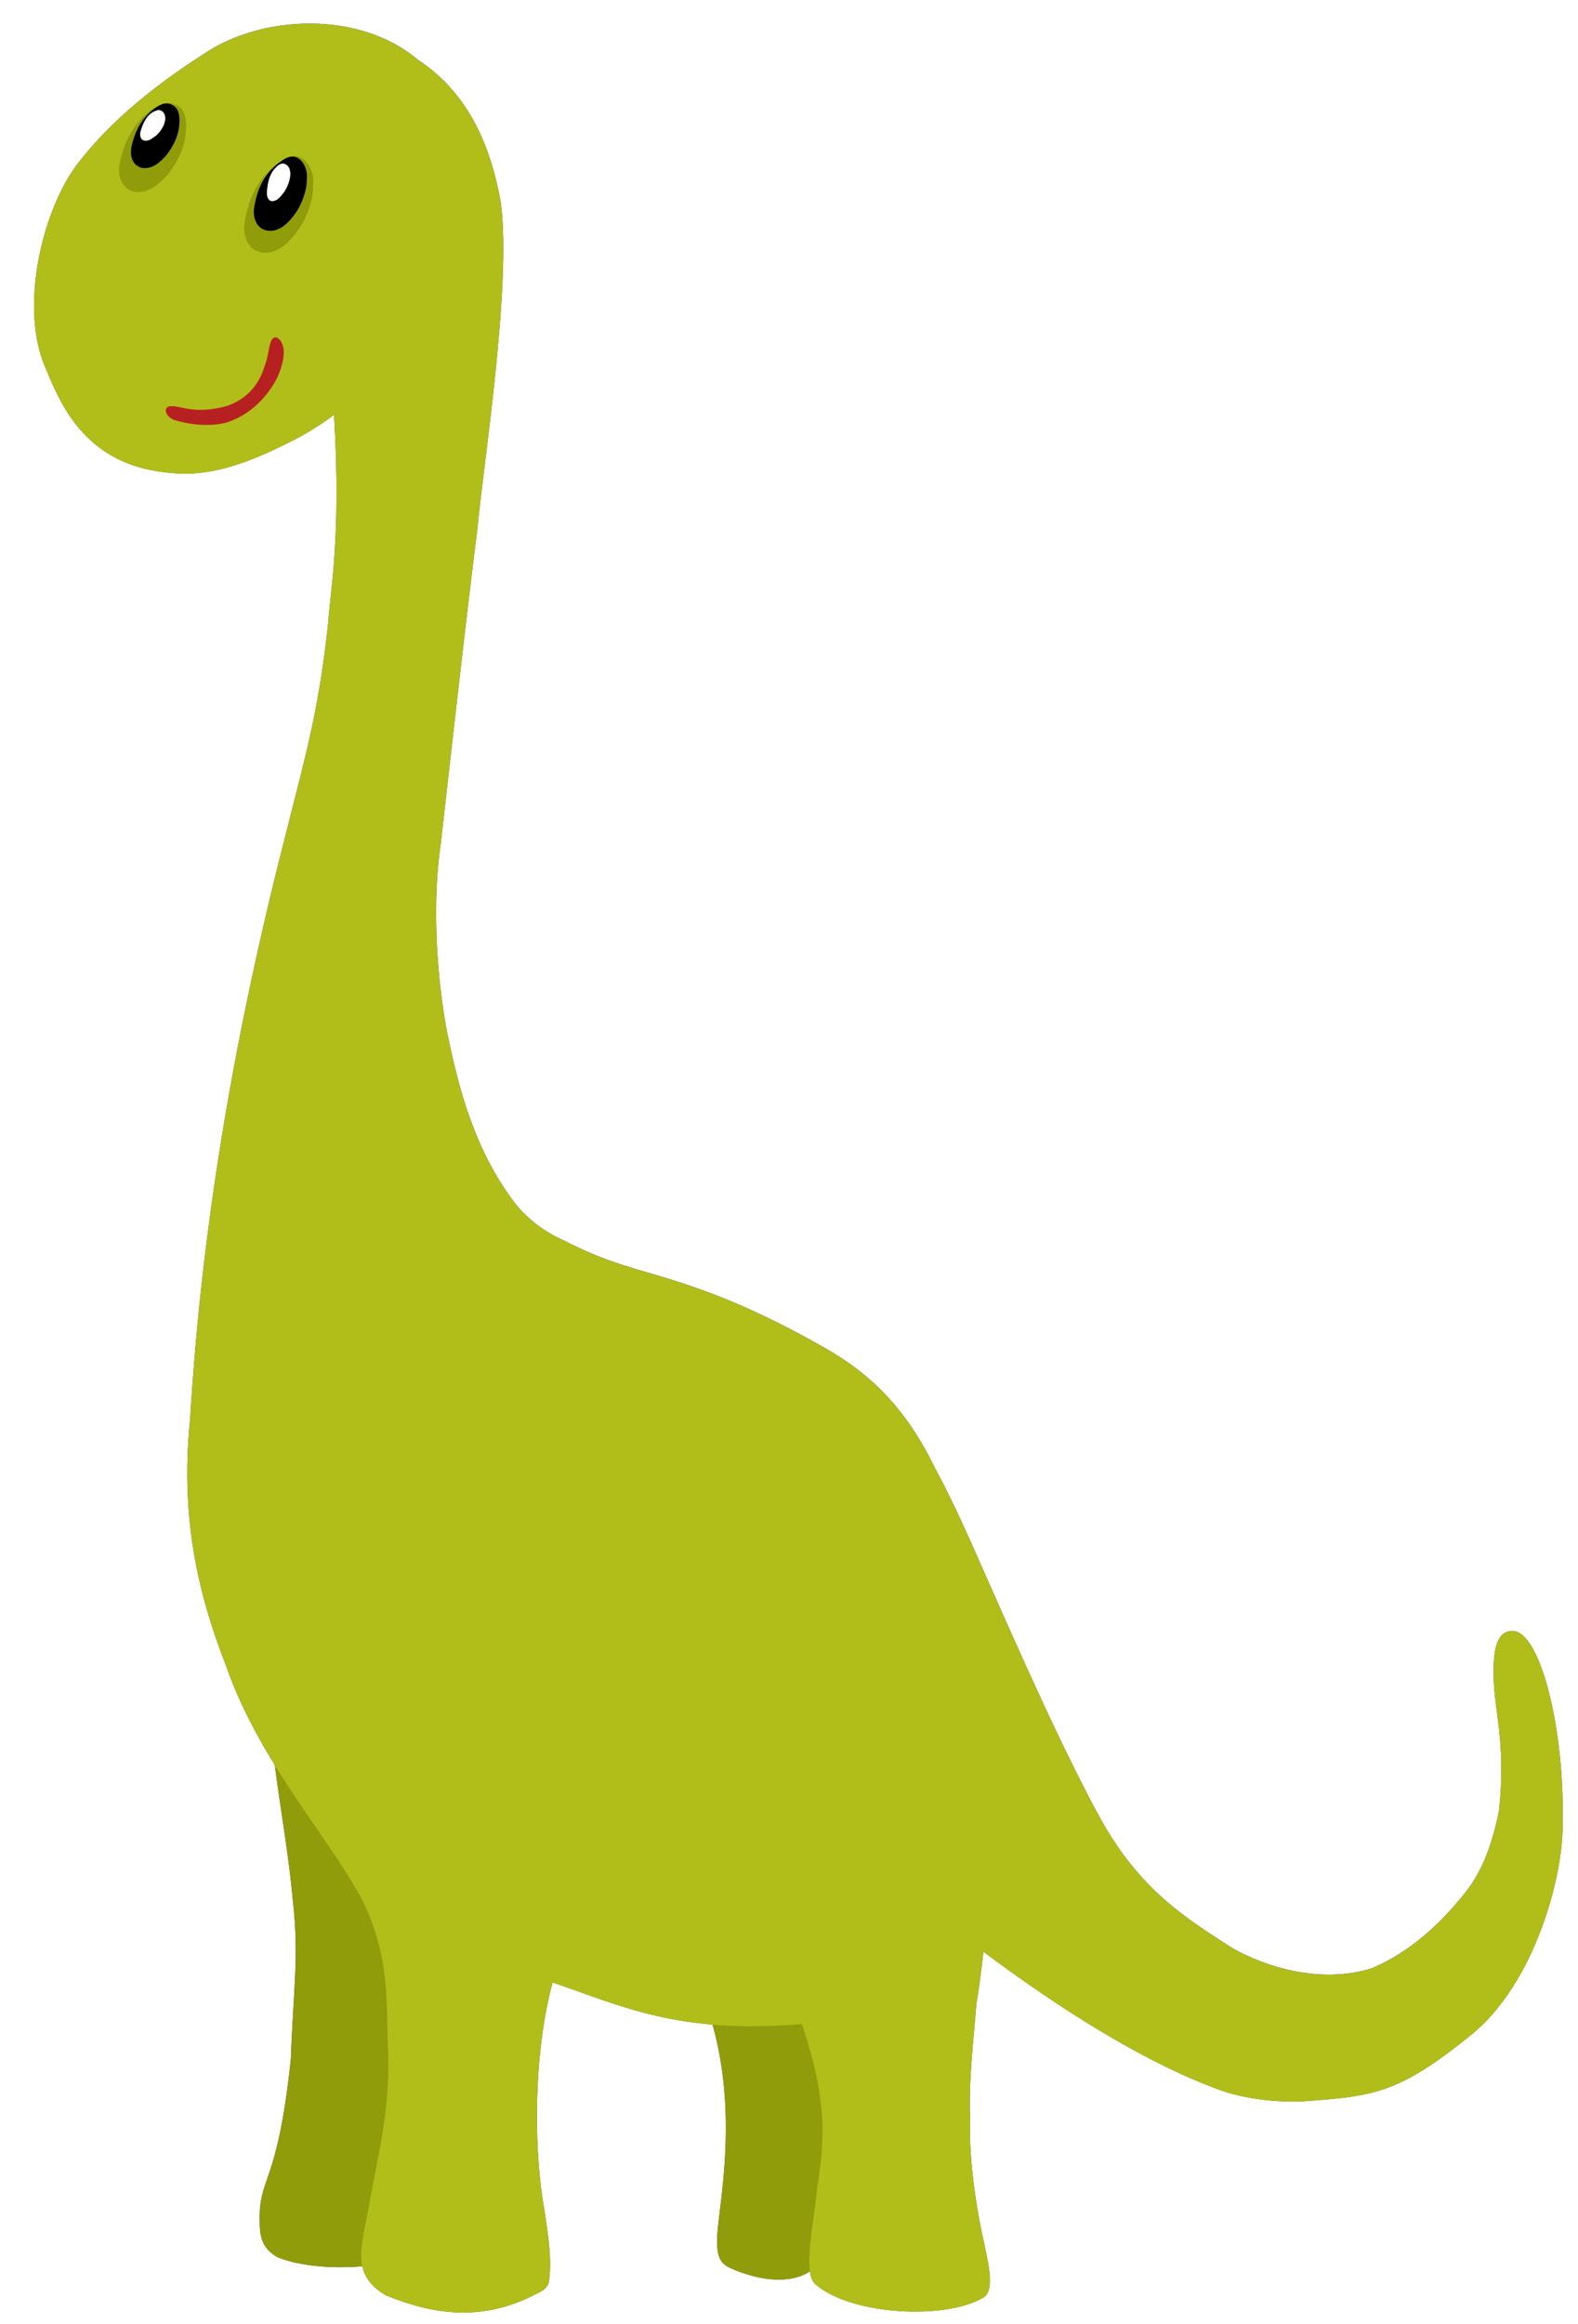 <?xml version="1.0" encoding="UTF-8" standalone="no"?>
<!-- Created with Inkscape (http://www.inkscape.org/) -->

<svg
   xmlns:dc="http://purl.org/dc/elements/1.1/"
   xmlns:cc="http://creativecommons.org/ns#"
   xmlns:rdf="http://www.w3.org/1999/02/22-rdf-syntax-ns#"
   xmlns:svg="http://www.w3.org/2000/svg"
   xmlns="http://www.w3.org/2000/svg"
   xmlns:sodipodi="http://sodipodi.sourceforge.net/DTD/sodipodi-0.dtd"
   xmlns:inkscape="http://www.inkscape.org/namespaces/inkscape"
   width="315.455mm"
   height="464.28mm"
   viewBox="0 0 315.455 464.28"
   version="1.1"
   id="svg859"
   inkscape:version="0.92.3 (2405546, 2018-03-11)"
   sodipodi:docname="Dino_eerm_4_2_06l.svg">
  <defs
     id="defs853">
    <filter
       x="-0.25"
       width="1.5"
       y="-0.25"
       height="1.5"
       inkscape:menu-tooltip="Smooth rainbow colors slightly melted along the edges"
       inkscape:menu="Textures"
       inkscape:label="Melted Rainbow"
       style="color-interpolation-filters:sRGB"
       id="filter11368">
      <feGaussianBlur
         result="result8"
         stdDeviation="5"
         id="feGaussianBlur11356" />
      <feTurbulence
         baseFrequency="0.015"
         numOctaves="2"
         type="fractalNoise"
         result="result7"
         seed="20"
         id="feTurbulence11358" />
      <feComposite
         in="SourceGraphic"
         operator="in"
         result="result6"
         in2="result8"
         id="feComposite11360" />
      <feComposite
         in="result6"
         operator="arithmetic"
         result="result2"
         in2="result7"
         k3="1"
         id="feComposite11362"
         k1="0"
         k2="0"
         k4="0" />
      <feComposite
         in2="result6"
         operator="in"
         in="result2"
         result="fbSourceGraphic"
         id="feComposite11364" />
      <feComposite
         in2="fbSourceGraphic"
         in="fbSourceGraphic"
         k2="2.5"
         operator="arithmetic"
         id="feComposite11366"
         k1="0"
         k3="0"
         k4="0" />
    </filter>
    <filter
       x="-0.25"
       width="1.5"
       y="-0.25"
       height="1.5"
       inkscape:menu-tooltip="Smooth rainbow colors slightly melted along the edges"
       inkscape:menu="Textures"
       inkscape:label="Melted Rainbow"
       style="color-interpolation-filters:sRGB"
       id="filter11382">
      <feGaussianBlur
         result="result8"
         stdDeviation="5"
         id="feGaussianBlur11370" />
      <feTurbulence
         baseFrequency="0.015"
         numOctaves="2"
         type="fractalNoise"
         result="result7"
         seed="20"
         id="feTurbulence11372" />
      <feComposite
         in="SourceGraphic"
         operator="in"
         result="result6"
         in2="result8"
         id="feComposite11374" />
      <feComposite
         in="result6"
         operator="arithmetic"
         result="result2"
         in2="result7"
         k3="1"
         id="feComposite11376"
         k1="0"
         k2="0"
         k4="0" />
      <feComposite
         in2="result6"
         operator="in"
         in="result2"
         result="fbSourceGraphic"
         id="feComposite11378" />
      <feComposite
         in2="fbSourceGraphic"
         in="fbSourceGraphic"
         k2="2.5"
         operator="arithmetic"
         id="feComposite11380"
         k1="0"
         k3="0"
         k4="0" />
    </filter>
    <filter
       x="-0.25"
       width="1.5"
       y="-0.25"
       height="1.5"
       inkscape:menu-tooltip="Smooth rainbow colors slightly melted along the edges"
       inkscape:menu="Textures"
       inkscape:label="Melted Rainbow"
       style="color-interpolation-filters:sRGB"
       id="filter11396">
      <feGaussianBlur
         result="result8"
         stdDeviation="5"
         id="feGaussianBlur11384" />
      <feTurbulence
         baseFrequency="0.015"
         numOctaves="2"
         type="fractalNoise"
         result="result7"
         seed="20"
         id="feTurbulence11386" />
      <feComposite
         in="SourceGraphic"
         operator="in"
         result="result6"
         in2="result8"
         id="feComposite11388" />
      <feComposite
         in="result6"
         operator="arithmetic"
         result="result2"
         in2="result7"
         k3="1"
         id="feComposite11390"
         k1="0"
         k2="0"
         k4="0" />
      <feComposite
         in2="result6"
         operator="in"
         in="result2"
         result="fbSourceGraphic"
         id="feComposite11392" />
      <feComposite
         in2="fbSourceGraphic"
         in="fbSourceGraphic"
         k2="2.5"
         operator="arithmetic"
         id="feComposite11394"
         k1="0"
         k3="0"
         k4="0" />
    </filter>
    <filter
       x="-0.25"
       width="1.5"
       y="-0.25"
       height="1.5"
       inkscape:menu-tooltip="Smooth rainbow colors slightly melted along the edges"
       inkscape:menu="Textures"
       inkscape:label="Melted Rainbow"
       style="color-interpolation-filters:sRGB"
       id="filter11382-8">
      <feGaussianBlur
         result="result8"
         stdDeviation="5"
         id="feGaussianBlur11370-4" />
      <feTurbulence
         baseFrequency="0.015"
         numOctaves="2"
         type="fractalNoise"
         result="result7"
         seed="20"
         id="feTurbulence11372-6" />
      <feComposite
         in="SourceGraphic"
         operator="in"
         result="result6"
         in2="result8"
         id="feComposite11374-0" />
      <feComposite
         in="result6"
         operator="arithmetic"
         result="result2"
         in2="result7"
         k3="1"
         id="feComposite11376-9"
         k1="0"
         k2="0"
         k4="0" />
      <feComposite
         in2="result6"
         operator="in"
         in="result2"
         result="fbSourceGraphic"
         id="feComposite11378-6" />
      <feComposite
         in2="fbSourceGraphic"
         in="fbSourceGraphic"
         k2="2.5"
         operator="arithmetic"
         id="feComposite11380-9"
         k1="0"
         k3="0"
         k4="0" />
    </filter>
    <filter
       x="-0.25"
       width="1.5"
       y="-0.25"
       height="1.5"
       inkscape:menu-tooltip="Smooth rainbow colors slightly melted along the edges"
       inkscape:menu="Textures"
       inkscape:label="Melted Rainbow"
       style="color-interpolation-filters:sRGB"
       id="filter11368-3">
      <feGaussianBlur
         result="result8"
         stdDeviation="5"
         id="feGaussianBlur11356-6" />
      <feTurbulence
         baseFrequency="0.015"
         numOctaves="2"
         type="fractalNoise"
         result="result7"
         seed="20"
         id="feTurbulence11358-7" />
      <feComposite
         in="SourceGraphic"
         operator="in"
         result="result6"
         in2="result8"
         id="feComposite11360-8" />
      <feComposite
         in="result6"
         operator="arithmetic"
         result="result2"
         in2="result7"
         k3="1"
         id="feComposite11362-1"
         k1="0"
         k2="0"
         k4="0" />
      <feComposite
         in2="result6"
         operator="in"
         in="result2"
         result="fbSourceGraphic"
         id="feComposite11364-9" />
      <feComposite
         in2="fbSourceGraphic"
         in="fbSourceGraphic"
         k2="2.5"
         operator="arithmetic"
         id="feComposite11366-8"
         k1="0"
         k3="0"
         k4="0" />
    </filter>
    <filter
       x="-0.25"
       width="1.5"
       y="-0.25"
       height="1.5"
       inkscape:menu-tooltip="Smooth rainbow colors slightly melted along the edges"
       inkscape:menu="Textures"
       inkscape:label="Melted Rainbow"
       style="color-interpolation-filters:sRGB"
       id="filter11396-5">
      <feGaussianBlur
         result="result8"
         stdDeviation="5"
         id="feGaussianBlur11384-7" />
      <feTurbulence
         baseFrequency="0.015"
         numOctaves="2"
         type="fractalNoise"
         result="result7"
         seed="20"
         id="feTurbulence11386-6" />
      <feComposite
         in="SourceGraphic"
         operator="in"
         result="result6"
         in2="result8"
         id="feComposite11388-3" />
      <feComposite
         in="result6"
         operator="arithmetic"
         result="result2"
         in2="result7"
         k3="1"
         id="feComposite11390-3"
         k1="0"
         k2="0"
         k4="0" />
      <feComposite
         in2="result6"
         operator="in"
         in="result2"
         result="fbSourceGraphic"
         id="feComposite11392-2" />
      <feComposite
         in2="fbSourceGraphic"
         in="fbSourceGraphic"
         k2="2.5"
         operator="arithmetic"
         id="feComposite11394-8"
         k1="0"
         k3="0"
         k4="0" />
    </filter>
    <filter
       inkscape:menu-tooltip="3D warped, iridescent pearly shell texture"
       inkscape:menu="Materials"
       inkscape:label="3D Mother of Pearl"
       width="1.5"
       x="-0.25"
       height="1.5"
       y="-0.25"
       style="color-interpolation-filters:sRGB;"
       id="filter14528">
      <feGaussianBlur
         result="result8"
         stdDeviation="3"
         id="feGaussianBlur14502" />
      <feTurbulence
         baseFrequency="0.03 0.03"
         numOctaves="8"
         type="fractalNoise"
         result="result7"
         seed="77"
         id="feTurbulence14504" />
      <feColorMatrix
         values="1 0 0 0 0 0 1 0 0 0 0 0 1 0 0 0 0 0 1.6 -0.6 "
         result="result5"
         id="feColorMatrix14506" />
      <feComposite
         in2="result8"
         operator="in"
         in="result7"
         result="result6"
         id="feComposite14508" />
      <feDisplacementMap
         in2="result6"
         result="result4"
         scale="60"
         yChannelSelector="A"
         xChannelSelector="A"
         in="result5"
         id="feDisplacementMap14510" />
      <feConvolveMatrix
         order="3 3"
         kernelMatrix="2 0 0 0 4 0 0 0 -2 "
         targetX="2"
         targetY="2"
         divisor="2"
         result="result9"
         id="feConvolveMatrix14512" />
      <feComposite
         in2="SourceGraphic"
         operator="atop"
         in="result9"
         result="result10"
         id="feComposite14514" />
      <feBlend
         in2="result10"
         mode="darken"
         result="fbSourceGraphic"
         id="feBlend14516" />
      <feGaussianBlur
         result="result0"
         in="fbSourceGraphic"
         stdDeviation="5"
         id="feGaussianBlur14518" />
      <feSpecularLighting
         specularExponent="25"
         specularConstant="1"
         surfaceScale="5"
         lighting-color="rgb(242,215,108)"
         result="result1"
         in="result0"
         id="feSpecularLighting14522">
        <feDistantLight
           azimuth="235"
           elevation="60"
           id="feDistantLight14520" />
      </feSpecularLighting>
      <feComposite
         operator="in"
         result="result2"
         in="result1"
         in2="fbSourceGraphic"
         id="feComposite14524" />
      <feComposite
         k3="1"
         k2="1"
         operator="arithmetic"
         result="result4"
         in="fbSourceGraphic"
         in2="result2"
         id="feComposite14526" />
    </filter>
    <filter
       x="-0.25"
       width="1.5"
       y="-0.25"
       height="1.5"
       inkscape:menu-tooltip="Smooth rainbow colors slightly melted along the edges"
       inkscape:menu="Textures"
       inkscape:label="Melted Rainbow"
       style="color-interpolation-filters:sRGB"
       id="filter11382-9">
      <feGaussianBlur
         result="result8"
         stdDeviation="5"
         id="feGaussianBlur11370-7" />
      <feTurbulence
         baseFrequency="0.015"
         numOctaves="2"
         type="fractalNoise"
         result="result7"
         seed="20"
         id="feTurbulence11372-3" />
      <feComposite
         in="SourceGraphic"
         operator="in"
         result="result6"
         in2="result8"
         id="feComposite11374-9" />
      <feComposite
         in="result6"
         operator="arithmetic"
         result="result2"
         in2="result7"
         k3="1"
         id="feComposite11376-1"
         k1="0"
         k2="0"
         k4="0" />
      <feComposite
         in2="result6"
         operator="in"
         in="result2"
         result="fbSourceGraphic"
         id="feComposite11378-9" />
      <feComposite
         in2="fbSourceGraphic"
         in="fbSourceGraphic"
         k2="2.5"
         operator="arithmetic"
         id="feComposite11380-2"
         k1="0"
         k3="0"
         k4="0" />
    </filter>
    <filter
       x="-0.25"
       width="1.5"
       y="-0.25"
       height="1.5"
       inkscape:menu-tooltip="Smooth rainbow colors slightly melted along the edges"
       inkscape:menu="Textures"
       inkscape:label="Melted Rainbow"
       style="color-interpolation-filters:sRGB"
       id="filter11368-4">
      <feGaussianBlur
         result="result8"
         stdDeviation="5"
         id="feGaussianBlur11356-9" />
      <feTurbulence
         baseFrequency="0.015"
         numOctaves="2"
         type="fractalNoise"
         result="result7"
         seed="20"
         id="feTurbulence11358-0" />
      <feComposite
         in="SourceGraphic"
         operator="in"
         result="result6"
         in2="result8"
         id="feComposite11360-5" />
      <feComposite
         in="result6"
         operator="arithmetic"
         result="result2"
         in2="result7"
         k3="1"
         id="feComposite11362-4"
         k1="0"
         k2="0"
         k4="0" />
      <feComposite
         in2="result6"
         operator="in"
         in="result2"
         result="fbSourceGraphic"
         id="feComposite11364-4" />
      <feComposite
         in2="fbSourceGraphic"
         in="fbSourceGraphic"
         k2="2.5"
         operator="arithmetic"
         id="feComposite11366-5"
         k1="0"
         k3="0"
         k4="0" />
    </filter>
    <filter
       x="-0.25"
       width="1.5"
       y="-0.25"
       height="1.5"
       inkscape:menu-tooltip="Smooth rainbow colors slightly melted along the edges"
       inkscape:menu="Textures"
       inkscape:label="Melted Rainbow"
       style="color-interpolation-filters:sRGB"
       id="filter11396-6">
      <feGaussianBlur
         result="result8"
         stdDeviation="5"
         id="feGaussianBlur11384-74" />
      <feTurbulence
         baseFrequency="0.015"
         numOctaves="2"
         type="fractalNoise"
         result="result7"
         seed="20"
         id="feTurbulence11386-60" />
      <feComposite
         in="SourceGraphic"
         operator="in"
         result="result6"
         in2="result8"
         id="feComposite11388-2" />
      <feComposite
         in="result6"
         operator="arithmetic"
         result="result2"
         in2="result7"
         k3="1"
         id="feComposite11390-9"
         k1="0"
         k2="0"
         k4="0" />
      <feComposite
         in2="result6"
         operator="in"
         in="result2"
         result="fbSourceGraphic"
         id="feComposite11392-4" />
      <feComposite
         in2="fbSourceGraphic"
         in="fbSourceGraphic"
         k2="2.5"
         operator="arithmetic"
         id="feComposite11394-0"
         k1="0"
         k3="0"
         k4="0" />
    </filter>
    <filter
       inkscape:label="Cutout Glow"
       inkscape:menu="Shadows and Glows"
       inkscape:menu-tooltip="In and out glow with a possible offset and colorizable flood"
       style="color-interpolation-filters:sRGB;"
       id="filter15440"
       height="1.5"
       y="-0.25"
       width="1.5"
       x="-0.25">
      <feTurbulence
         type="fractalNoise"
         numOctaves="7"
         baseFrequency="0.02"
         seed="55"
         result="result0"
         id="feTurbulence15422" />
      <feDiffuseLighting
         surfaceScale="4"
         diffuseConstant="1"
         kernelUnitLength="1"
         result="result1"
         in="result0"
         id="feDiffuseLighting15426">
        <feDistantLight
           azimuth="235"
           elevation="60"
           id="feDistantLight15424" />
      </feDiffuseLighting>
      <feSpecularLighting
         in="result0"
         surfaceScale="3"
         specularConstant="1"
         specularExponent="25"
         kernelUnitLength="1"
         result="result3"
         id="feSpecularLighting15430">
        <feDistantLight
           azimuth="235"
           elevation="55"
           id="feDistantLight15428" />
      </feSpecularLighting>
      <feComposite
         in="result1"
         in2="SourceGraphic"
         operator="arithmetic"
         k1="1"
         result="result2"
         id="feComposite15432" />
      <feComposite
         in="result2"
         in2="result3"
         operator="arithmetic"
         k2="1"
         k3="1"
         result="result4"
         id="feComposite15434" />
      <feComposite
         in2="SourceAlpha"
         operator="in"
         in="result4"
         result="fbSourceGraphic"
         id="feComposite15436" />
      <feDisplacementMap
         scale="7"
         yChannelSelector="G"
         xChannelSelector="R"
         in2="result0"
         id="feDisplacementMap15438"
         result="fbSourceGraphic" />
      <feColorMatrix
         result="fbSourceGraphicAlpha"
         in="fbSourceGraphic"
         values="0 0 0 -1 0 0 0 0 -1 0 0 0 0 -1 0 0 0 0 1 0"
         id="feColorMatrix15442" />
      <feGaussianBlur
         id="feGaussianBlur15444"
         result="result8"
         stdDeviation="4"
         in="fbSourceGraphic" />
      <feTurbulence
         id="feTurbulence15446"
         baseFrequency="0.025 0.2"
         numOctaves="3"
         type="fractalNoise"
         result="result7"
         seed="22" />
      <feComposite
         in2="result8"
         id="feComposite15448"
         operator="in"
         in="fbSourceGraphic"
         result="result6" />
      <feDisplacementMap
         in2="result6"
         id="feDisplacementMap15450"
         result="result4"
         scale="50"
         yChannelSelector="A"
         xChannelSelector="A"
         in="result7" />
      <feFlood
         id="feFlood15452"
         flood-color="rgb(230,211,138)"
         flood-opacity="1"
         result="result9" />
      <feComposite
         in2="result4"
         id="feComposite15454"
         operator="atop"
         result="result2" />
      <feComposite
         in2="fbSourceGraphic"
         id="feComposite15456"
         operator="atop"
         in="result2"
         result="result9" />
      <feGaussianBlur
         id="feGaussianBlur15458"
         result="result0"
         in="result9"
         stdDeviation="8" />
      <feSpecularLighting
         id="feSpecularLighting15460"
         specularExponent="15"
         specularConstant="0.7"
         surfaceScale="5"
         lighting-color="rgb(255,255,255)"
         result="result1"
         in="result0">
        <feDistantLight
           id="feDistantLight15462"
           azimuth="235"
           elevation="50" />
      </feSpecularLighting>
      <feComposite
         in2="result9"
         id="feComposite15464"
         operator="in"
         result="result2"
         in="result1" />
      <feComposite
         in2="result2"
         id="feComposite15466"
         k3="0.5"
         k2="0.5"
         operator="arithmetic"
         result="result4"
         in="result9" />
      <feConvolveMatrix
         id="feConvolveMatrix15468"
         order="3 3"
         kernelMatrix="2 0 0 0 2 0 0 0 -2 "
         targetX="2"
         targetY="2"
         result="result10" />
      <feBlend
         in2="result10"
         id="feBlend15470"
         mode="multiply"
         in="result10"
         result="fbSourceGraphic" />
      <feColorMatrix
         result="fbSourceGraphicAlpha"
         in="fbSourceGraphic"
         values="0 0 0 -1 0 0 0 0 -1 0 0 0 0 -1 0 0 0 0 1 0"
         id="feColorMatrix15472" />
      <feGaussianBlur
         id="feGaussianBlur15474"
         stdDeviation="1"
         result="result1"
         in="fbSourceGraphic" />
      <feComposite
         in2="result1"
         id="feComposite15476"
         in="result1"
         result="result4"
         operator="in" />
      <feBlend
         in2="result4"
         id="feBlend15478"
         in="result1"
         mode="screen"
         result="result5" />
      <feGaussianBlur
         id="feGaussianBlur15480"
         stdDeviation="8"
         result="result6"
         in="result5" />
      <feComposite
         in2="result5"
         id="feComposite15482"
         operator="atop"
         in="result6"
         result="result8" />
      <feComposite
         in2="result8"
         id="feComposite15484"
         operator="in"
         result="fbSourceGraphic"
         in="result6" />
      <feGaussianBlur
         id="feGaussianBlur15486"
         result="result0"
         in="fbSourceGraphic"
         stdDeviation="2.5" />
      <feSpecularLighting
         id="feSpecularLighting15488"
         specularExponent="45"
         specularConstant="1.5"
         surfaceScale="1"
         lighting-color="rgb(255,255,255)"
         result="result1"
         in="result0">
        <fePointLight
           id="fePointLight15490"
           z="21000"
           y="-9000"
           x="-6000" />
      </feSpecularLighting>
      <feComposite
         in2="fbSourceGraphic"
         id="feComposite15492"
         operator="in"
         result="result2"
         in="result1" />
      <feComposite
         in2="result2"
         id="feComposite15494"
         k3="1"
         k2="1"
         operator="arithmetic"
         result="result4"
         in="fbSourceGraphic" />
      <feComposite
         in2="result4"
         id="feComposite15496"
         operator="in"
         in="result9"
         result="result91" />
      <feBlend
         in2="result91"
         id="feBlend15498"
         mode="multiply"
         result="fbSourceGraphic" />
      <feColorMatrix
         result="fbSourceGraphicAlpha"
         in="fbSourceGraphic"
         values="0 0 0 -1 0 0 0 0 -1 0 0 0 0 -1 0 0 0 0 1 0"
         id="feColorMatrix15532" />
      <feGaussianBlur
         id="feGaussianBlur15534"
         stdDeviation="4"
         result="result8"
         in="fbSourceGraphic" />
      <feTurbulence
         id="feTurbulence15536"
         seed="50"
         result="result7"
         type="turbulence"
         numOctaves="7"
         baseFrequency="0.01 0.01" />
      <feColorMatrix
         id="feColorMatrix15538"
         result="result5"
         values="1 0 0 0 0 0 1 0 0 0 0 0 1 0 0 0 0 0 1.4 0 " />
      <feComposite
         in2="result8"
         id="feComposite15540"
         result="result6"
         in="result5"
         operator="in" />
      <feDisplacementMap
         in2="result6"
         id="feDisplacementMap15542"
         in="result5"
         xChannelSelector="A"
         yChannelSelector="A"
         scale="100"
         result="result4" />
      <feFlood
         id="feFlood15544"
         flood-opacity="1"
         flood-color="rgb(224,224,224)"
         result="result92" />
      <feComposite
         in2="result4"
         id="feComposite15546"
         result="result2"
         operator="atop" />
      <feComposite
         in2="fbSourceGraphic"
         id="feComposite15548"
         in="result2"
         operator="atop"
         result="result9" />
      <feBlend
         in2="result9"
         id="feBlend15550"
         result="fbSourceGraphic"
         mode="darken" />
      <feGaussianBlur
         id="feGaussianBlur15552"
         stdDeviation="5"
         in="fbSourceGraphic"
         result="result0" />
      <feSpecularLighting
         id="feSpecularLighting15554"
         in="result0"
         result="result1"
         lighting-color="rgb(255,255,255)"
         surfaceScale="8"
         specularConstant="0.8"
         specularExponent="30">
        <feDistantLight
           id="feDistantLight15556"
           elevation="55"
           azimuth="235" />
      </feSpecularLighting>
      <feComposite
         in2="fbSourceGraphic"
         id="feComposite15558"
         in="result1"
         result="result2"
         operator="in" />
      <feComposite
         in2="result2"
         id="feComposite15560"
         in="fbSourceGraphic"
         result="fbSourceGraphic"
         operator="arithmetic"
         k2="1"
         k3="1" />
      <feColorMatrix
         result="fbSourceGraphicAlpha"
         in="fbSourceGraphic"
         values="0 0 0 -1 0 0 0 0 -1 0 0 0 0 -1 0 0 0 0 1 0"
         id="feColorMatrix15562" />
      <feOffset
         id="feOffset15564"
         dy="3"
         dx="3"
         in="fbSourceGraphic" />
      <feGaussianBlur
         id="feGaussianBlur15566"
         stdDeviation="3"
         result="blur" />
      <feFlood
         id="feFlood15568"
         flood-color="rgb(0,0,0)"
         flood-opacity="1"
         result="flood" />
      <feComposite
         in2="fbSourceGraphic"
         id="feComposite15570"
         in="flood"
         operator="in"
         result="composite" />
      <feBlend
         in2="composite"
         id="feBlend15572"
         in="blur"
         mode="normal" />
    </filter>
    <filter
       x="-0.25"
       width="1.5"
       y="-0.25"
       height="1.5"
       inkscape:menu-tooltip="Smooth rainbow colors slightly melted along the edges"
       inkscape:menu="Textures"
       inkscape:label="Colorize"
       style="color-interpolation-filters:sRGB;"
       id="filter11396-9">
      <feGaussianBlur
         result="result8"
         stdDeviation="5"
         id="feGaussianBlur11384-9" />
      <feTurbulence
         baseFrequency="0.015"
         numOctaves="2"
         type="fractalNoise"
         result="result7"
         seed="20"
         id="feTurbulence11386-4" />
      <feComposite
         in="SourceGraphic"
         operator="in"
         result="result6"
         in2="result8"
         id="feComposite11388-9" />
      <feComposite
         in="result6"
         operator="arithmetic"
         result="result2"
         in2="result7"
         k3="1"
         id="feComposite11390-1"
         k1="0"
         k2="0"
         k4="0" />
      <feComposite
         in2="result6"
         operator="in"
         in="result2"
         result="fbSourceGraphic"
         id="feComposite11392-1" />
      <feComposite
         in2="fbSourceGraphic"
         in="fbSourceGraphic"
         k2="2.5"
         operator="arithmetic"
         id="feComposite11394-6"
         k1="0"
         k3="0"
         k4="0"
         result="fbSourceGraphic" />
      <feColorMatrix
         result="fbSourceGraphicAlpha"
         in="fbSourceGraphic"
         values="0 0 0 -1 0 0 0 0 -1 0 0 0 0 -1 0 0 0 0 1 0"
         id="feColorMatrix5634" />
      <feComposite
         in2="fbSourceGraphic"
         id="feComposite5636"
         operator="arithmetic"
         k1="0"
         k2="2.9"
         result="composite1"
         in="fbSourceGraphic" />
      <feColorMatrix
         id="feColorMatrix5638"
         in="composite1"
         values="1"
         type="saturate"
         result="colormatrix1" />
      <feFlood
         id="feFlood5640"
         flood-opacity="1"
         flood-color="rgb(45,45,9)"
         result="flood1" />
      <feBlend
         in2="colormatrix1"
         id="feBlend5642"
         in="flood1"
         mode="multiply"
         result="blend1" />
      <feBlend
         in2="blend1"
         id="feBlend5644"
         mode="screen"
         result="blend2" />
      <feColorMatrix
         id="feColorMatrix5646"
         in="blend2"
         values="1"
         type="saturate"
         result="colormatrix2" />
      <feComposite
         in2="fbSourceGraphic"
         id="feComposite5648"
         in="colormatrix2"
         operator="in"
         k2="1"
         result="fbSourceGraphic" />
      <feColorMatrix
         result="fbSourceGraphicAlpha"
         in="fbSourceGraphic"
         values="0 0 0 -1 0 0 0 0 -1 0 0 0 0 -1 0 0 0 0 1 0"
         id="feColorMatrix5650" />
      <feComposite
         in2="fbSourceGraphic"
         id="feComposite5652"
         operator="arithmetic"
         k1="0"
         k2="2.9"
         result="composite1"
         in="fbSourceGraphic" />
      <feColorMatrix
         id="feColorMatrix5654"
         in="composite1"
         values="1"
         type="saturate"
         result="colormatrix1" />
      <feFlood
         id="feFlood5656"
         flood-opacity="1"
         flood-color="rgb(45,45,9)"
         result="flood1" />
      <feBlend
         in2="colormatrix1"
         id="feBlend5658"
         in="flood1"
         mode="multiply"
         result="blend1" />
      <feBlend
         in2="blend1"
         id="feBlend5660"
         mode="screen"
         result="blend2" />
      <feColorMatrix
         id="feColorMatrix5662"
         in="blend2"
         values="1"
         type="saturate"
         result="colormatrix2" />
      <feComposite
         in2="fbSourceGraphic"
         id="feComposite5664"
         in="colormatrix2"
         operator="in"
         k2="1"
         result="composite2" />
    </filter>
    <filter
       style="color-interpolation-filters:sRGB;"
       inkscape:label="Colorize"
       id="filter5680">
      <feComposite
         in2="SourceGraphic"
         operator="arithmetic"
         k1="0"
         k2="2.9"
         result="composite1"
         id="feComposite5666" />
      <feColorMatrix
         in="composite1"
         values="1"
         type="saturate"
         result="colormatrix1"
         id="feColorMatrix5668" />
      <feFlood
         flood-opacity="1"
         flood-color="rgb(45,45,9)"
         result="flood1"
         id="feFlood5670" />
      <feBlend
         in="flood1"
         in2="colormatrix1"
         mode="multiply"
         result="blend1"
         id="feBlend5672" />
      <feBlend
         in2="blend1"
         mode="screen"
         result="blend2"
         id="feBlend5674" />
      <feColorMatrix
         in="blend2"
         values="1"
         type="saturate"
         result="colormatrix2"
         id="feColorMatrix5676" />
      <feComposite
         in="colormatrix2"
         in2="SourceGraphic"
         operator="in"
         k2="1"
         result="composite2"
         id="feComposite5678" />
    </filter>
    <filter
       x="-0.25"
       width="1.5"
       y="-0.25"
       height="1.5"
       inkscape:menu-tooltip="Smooth rainbow colors slightly melted along the edges"
       inkscape:menu="Textures"
       inkscape:label="Melted Rainbow"
       style="color-interpolation-filters:sRGB"
       id="filter11396-4">
      <feGaussianBlur
         result="result8"
         stdDeviation="5"
         id="feGaussianBlur11384-91" />
      <feTurbulence
         baseFrequency="0.015"
         numOctaves="2"
         type="fractalNoise"
         result="result7"
         seed="20"
         id="feTurbulence11386-3" />
      <feComposite
         in="SourceGraphic"
         operator="in"
         result="result6"
         in2="result8"
         id="feComposite11388-95" />
      <feComposite
         in="result6"
         operator="arithmetic"
         result="result2"
         in2="result7"
         k3="1"
         id="feComposite11390-2"
         k1="0"
         k2="0"
         k4="0" />
      <feComposite
         in2="result6"
         operator="in"
         in="result2"
         result="fbSourceGraphic"
         id="feComposite11392-48" />
      <feComposite
         in2="fbSourceGraphic"
         in="fbSourceGraphic"
         k2="2.5"
         operator="arithmetic"
         id="feComposite11394-2"
         k1="0"
         k3="0"
         k4="0" />
    </filter>
    <filter
       x="-0.25"
       width="1.5"
       y="-0.25"
       height="1.5"
       inkscape:menu-tooltip="Smooth rainbow colors slightly melted along the edges"
       inkscape:menu="Textures"
       inkscape:label="Melted Rainbow"
       style="color-interpolation-filters:sRGB"
       id="filter11368-5">
      <feGaussianBlur
         result="result8"
         stdDeviation="5"
         id="feGaussianBlur11356-3" />
      <feTurbulence
         baseFrequency="0.015"
         numOctaves="2"
         type="fractalNoise"
         result="result7"
         seed="20"
         id="feTurbulence11358-3" />
      <feComposite
         in="SourceGraphic"
         operator="in"
         result="result6"
         in2="result8"
         id="feComposite11360-7" />
      <feComposite
         in="result6"
         operator="arithmetic"
         result="result2"
         in2="result7"
         k3="1"
         id="feComposite11362-3"
         k1="0"
         k2="0"
         k4="0" />
      <feComposite
         in2="result6"
         operator="in"
         in="result2"
         result="fbSourceGraphic"
         id="feComposite11364-8" />
      <feComposite
         in2="fbSourceGraphic"
         in="fbSourceGraphic"
         k2="2.5"
         operator="arithmetic"
         id="feComposite11366-81"
         k1="0"
         k3="0"
         k4="0" />
    </filter>
    <filter
       x="-0.25"
       width="1.5"
       y="-0.25"
       height="1.5"
       inkscape:menu-tooltip="Smooth rainbow colors slightly melted along the edges"
       inkscape:menu="Textures"
       inkscape:label="Melted Rainbow"
       style="color-interpolation-filters:sRGB"
       id="filter11382-0">
      <feGaussianBlur
         result="result8"
         stdDeviation="5"
         id="feGaussianBlur11370-3" />
      <feTurbulence
         baseFrequency="0.015"
         numOctaves="2"
         type="fractalNoise"
         result="result7"
         seed="20"
         id="feTurbulence11372-9" />
      <feComposite
         in="SourceGraphic"
         operator="in"
         result="result6"
         in2="result8"
         id="feComposite11374-6" />
      <feComposite
         in="result6"
         operator="arithmetic"
         result="result2"
         in2="result7"
         k3="1"
         id="feComposite11376-4"
         k1="0"
         k2="0"
         k4="0" />
      <feComposite
         in2="result6"
         operator="in"
         in="result2"
         result="fbSourceGraphic"
         id="feComposite11378-5" />
      <feComposite
         in2="fbSourceGraphic"
         in="fbSourceGraphic"
         k2="2.5"
         operator="arithmetic"
         id="feComposite11380-3"
         k1="0"
         k3="0"
         k4="0" />
    </filter>
    <filter
       x="-0.25"
       width="1.5"
       y="-0.25"
       height="1.5"
       inkscape:menu-tooltip="Smooth rainbow colors slightly melted along the edges"
       inkscape:menu="Textures"
       inkscape:label="Melted Rainbow"
       style="color-interpolation-filters:sRGB"
       id="filter11396-0">
      <feGaussianBlur
         result="result8"
         stdDeviation="5"
         id="feGaussianBlur11384-1" />
      <feTurbulence
         baseFrequency="0.015"
         numOctaves="2"
         type="fractalNoise"
         result="result7"
         seed="20"
         id="feTurbulence11386-5" />
      <feComposite
         in="SourceGraphic"
         operator="in"
         result="result6"
         in2="result8"
         id="feComposite11388-4" />
      <feComposite
         in="result6"
         operator="arithmetic"
         result="result2"
         in2="result7"
         k3="1"
         id="feComposite11390-11"
         k1="0"
         k2="0"
         k4="0" />
      <feComposite
         in2="result6"
         operator="in"
         in="result2"
         result="fbSourceGraphic"
         id="feComposite11392-18" />
      <feComposite
         in2="fbSourceGraphic"
         in="fbSourceGraphic"
         k2="2.5"
         operator="arithmetic"
         id="feComposite11394-7"
         k1="0"
         k3="0"
         k4="0" />
    </filter>
  </defs>
  <sodipodi:namedview
     id="base"
     pagecolor="#ffffff"
     bordercolor="#666666"
     borderopacity="1.0"
     inkscape:pageopacity="0.0"
     inkscape:pageshadow="2"
     inkscape:zoom="0.25"
     inkscape:cx="-693.9252"
     inkscape:cy="1814.761"
     inkscape:document-units="mm"
     inkscape:current-layer="layer1"
     showgrid="false"
     units="mm"
     inkscape:window-width="1920"
     inkscape:window-height="1138"
     inkscape:window-x="-8"
     inkscape:window-y="32"
     inkscape:window-maximized="1"
     fit-margin-top="0"
     fit-margin-left="0"
     fit-margin-right="0"
     fit-margin-bottom="0" />
  <g
     inkscape:label="Ebene 1"
     inkscape:groupmode="layer"
     id="layer1"
     transform="translate(76.348,59.621)">
    <g
       id="g5812"
       transform="translate(616.826,447.43)"
       style="fill:#403d72;fill-opacity:1">
      <path
         transform="matrix(1,0,0,1.061,-616.376,-465.827)"
         sodipodi:nodetypes="cccccscccc"
         inkscape:connector-curvature="0"
         id="path4571-1-3"
         d="m 65.082,340.533 c 5.94,17.681 1.922,35.349 1.534,41.083 -0.374,5.459 1.09,5.96 3.712,6.984 10.422,3.841 14.907,0.049 14.907,0.049 -0.111,-1.58 -0.223,-2.792 -0.223,-2.792 0.399,-4.227 0.52,-3.641 1.064,-7.856 0.847,-6.576 1.819,-12.865 1.612,-14.85 0.25,-7.971 -2.504,-16.273 -4.167,-21.022 -6.308,0.23 -9.192,0.748 -17.967,0.024 z"
         style="fill:#403d72;fill-opacity:1;stroke:none;stroke-width:0.205;stroke-linecap:butt;stroke-linejoin:miter;stroke-miterlimit:4;stroke-dasharray:none;stroke-opacity:1" />
      <path
         transform="matrix(1,0,0,1.061,-616.376,-465.827)"
         sodipodi:nodetypes="cccccccc"
         inkscape:connector-curvature="0"
         id="path4569-93-7"
         d="m -22.535,287.21 c 0.903,10.658 3.087,19.571 4.297,31.922 1.258,10.341 0.057,16.805 -0.412,29.565 -2.713,24.565 -6.602,21.986 -6.216,31.161 0,3.557 1.419,5.033 3.483,6.218 6.593,2.544 17.676,2.384 24.254,0.495 -2.899,-5.323 1.542,-65.5 -6.932,-71.409 -8.873,-9.529 -10.495,-7.814 -18.474,-27.989 z"
         style="fill:#403d72;fill-opacity:1;stroke:none;stroke-width:0.195;stroke-linecap:butt;stroke-linejoin:miter;stroke-miterlimit:4;stroke-dasharray:none;stroke-opacity:1" />
      <g
         transform="matrix(1.889,0,0,2.005,-686.482,-640.49)"
         id="g2394-0"
         style="fill:#403d72;fill-opacity:1">
        <path
           style="fill:#403d72;fill-opacity:1;stroke:none;stroke-width:0.103;stroke-linecap:butt;stroke-linejoin:miter;stroke-miterlimit:4;stroke-dasharray:none;stroke-opacity:1"
           d="M 40.729,72.544 C 34.55,67.561 24.092,68.003 17.973,71.959 11.611,75.801 7.62,79.32 4.869,82.625 1.023,87.116 -1.701,97.299 1.42,103.527 c 1.903,4.446 4.895,9.585 13.343,10.161 3.94,0.357 7.951,-1.001 12.226,-3.033 2.743,-1.239 4.816,-2.778 4.816,-2.778 0.793,12.202 -0.445,17.932 -0.607,20.643 -0.986,8.692 -2.341,13.053 -4.321,20.48 -5.426,19.778 -9.048,39.137 -10.304,58.985 -1.168,10.637 1.319,18.508 3.864,24.673 3.503,9.455 11.165,17.356 14.439,23.332 3.162,6.135 2.356,11.361 2.682,15.183 0.131,6.219 -1.168,10.171 -2.15,15.667 -0.766,3.744 -1.749,6.359 1.871,8.389 5.105,1.942 9.907,2.533 15.211,0.196 1.275,-0.624 2.108,-0.772 2.108,-2.026 0.355,-2.53 -0.633,-6.948 -0.858,-8.661 -0.808,-6.15 -0.638,-14.282 1.197,-20.675 7.217,2.288 13.203,5.175 26.376,4.136 3.166,8.755 2.126,12.781 1.563,16.829 -0.27,2.867 -1.516,7.997 -0.126,9.092 3.735,3.105 13.941,3.613 17.894,1.262 1.284,-1.003 0.11,-4.339 -0.517,-7.49 -0.61,-3.216 -1.12,-6.659 -1.004,-10.162 -0.178,-3.953 0.379,-8.058 0.658,-11.496 0.514,-2.935 0.739,-5.245 0.739,-5.245 5.494,3.863 15.383,10.418 24.753,13.686 2.906,1.056 6.68,1.347 9.062,1.229 7.395,-0.52 10.001,-0.683 17.708,-6.544 6.817,-5.091 9.991,-16.064 9.777,-21.51 0.206,-8.668 -2.252,-18.869 -5.365,-18.818 -1.607,0.07 -2.009,1.83 -1.928,4.689 0.099,3.542 1.333,6.601 0.562,13.237 -1.003,4.707 -2.47,6.798 -3.46,8.013 -4.077,4.921 -7.893,6.839 -10.032,7.686 -5.334,1.562 -11.106,-0.093 -14.718,-2.02 -4.888,-2.965 -9.758,-5.731 -14.037,-13.018 -4.327,-7.487 -9.273,-18.17 -12.432,-24.867 -2.44,-5.265 -3.809,-7.864 -4.984,-9.895 -3.576,-7.022 -7.999,-9.963 -11.312,-11.822 -9.203,-4.964 -14.725,-6.499 -19.601,-7.839 -3.086,-0.863 -4.991,-1.438 -8.385,-3.059 -2.472,-1.027 -4.295,-2.55 -5.504,-4.133 -4.41,-5.676 -5.882,-12.311 -6.827,-16.495 -0.68,-3.271 -1.875,-11.33 -0.677,-19.038 0,0 2.845,-23.936 3.876,-31.343 0.412,-4.885 3.653,-24.083 2.468,-32.347 C 48.133,79.591 45.047,75.243 40.729,72.535 Z"
           id="path4529-11-1"
           inkscape:connector-curvature="0"
           sodipodi:nodetypes="cccccccccccccccccsccccccccccccccsccccccccccccccccc" />
      </g>
    </g>
    <path
       style="fill:#919c0a;fill-opacity:1;stroke:none;stroke-width:0.205;stroke-linecap:butt;stroke-linejoin:miter;stroke-miterlimit:4;stroke-dasharray:none;stroke-opacity:1;filter:url(#filter11382)"
       d="m 65.082,340.533 c 5.94,17.681 1.922,35.349 1.534,41.083 -0.374,5.459 1.09,5.96 3.712,6.984 10.422,3.841 14.907,0.049 14.907,0.049 -0.111,-1.58 -0.223,-2.792 -0.223,-2.792 0.399,-4.227 0.52,-3.641 1.064,-7.856 0.847,-6.576 1.819,-12.865 1.612,-14.85 0.25,-7.971 -2.504,-16.273 -4.167,-21.022 -6.308,0.23 -9.192,0.748 -17.967,0.024 z"
       id="path4571-1"
       inkscape:connector-curvature="0"
       sodipodi:nodetypes="cccccscccc"
       transform="matrix(1,0,0,1.061,0.45,-18.38)" />
    <path
       style="fill:#919c0a;fill-opacity:1;stroke:none;stroke-width:0.195;stroke-linecap:butt;stroke-linejoin:miter;stroke-miterlimit:4;stroke-dasharray:none;stroke-opacity:1;filter:url(#filter11368)"
       d="m -22.535,287.21 c 0.903,10.658 3.087,19.571 4.297,31.922 1.258,10.341 0.057,16.805 -0.412,29.565 -2.713,24.565 -6.602,21.986 -6.216,31.161 0,3.557 1.419,5.033 3.483,6.218 6.593,2.544 17.676,2.384 24.254,0.495 -2.899,-5.323 1.542,-65.5 -6.932,-71.409 -8.873,-9.529 -10.495,-7.814 -18.474,-27.989 z"
       id="path4569-93"
       inkscape:connector-curvature="0"
       sodipodi:nodetypes="cccccccc"
       transform="matrix(1,0,0,1.061,0.45,-18.38)" />
    <g
       id="g2394"
       transform="matrix(1.889,0,0,2.005,-69.657,-193.044)"
       style="filter:url(#filter11396)">
      <path
         sodipodi:nodetypes="cccccccccccccccccsccccccccccccccsccccccccccccccccc"
         inkscape:connector-curvature="0"
         id="path4529-11"
         d="M 40.729,72.544 C 34.55,67.561 24.092,68.003 17.973,71.959 11.611,75.801 7.62,79.32 4.869,82.625 1.023,87.116 -1.701,97.299 1.42,103.527 c 1.903,4.446 4.895,9.585 13.343,10.161 3.94,0.357 7.951,-1.001 12.226,-3.033 2.743,-1.239 4.816,-2.778 4.816,-2.778 0.793,12.202 -0.445,17.932 -0.607,20.643 -0.986,8.692 -2.341,13.053 -4.321,20.48 -5.426,19.778 -9.048,39.137 -10.304,58.985 -1.168,10.637 1.319,18.508 3.864,24.673 3.503,9.455 11.165,17.356 14.439,23.332 3.162,6.135 2.356,11.361 2.682,15.183 0.131,6.219 -1.168,10.171 -2.15,15.667 -0.766,3.744 -1.749,6.359 1.871,8.389 5.105,1.942 9.907,2.533 15.211,0.196 1.275,-0.624 2.108,-0.772 2.108,-2.026 0.355,-2.53 -0.633,-6.948 -0.858,-8.661 -0.808,-6.15 -0.638,-14.282 1.197,-20.675 7.217,2.288 13.203,5.175 26.376,4.136 3.166,8.755 2.126,12.781 1.563,16.829 -0.27,2.867 -1.516,7.997 -0.126,9.092 3.735,3.105 13.941,3.613 17.894,1.262 1.284,-1.003 0.11,-4.339 -0.517,-7.49 -0.61,-3.216 -1.12,-6.659 -1.004,-10.162 -0.178,-3.953 0.379,-8.058 0.658,-11.496 0.514,-2.935 0.739,-5.245 0.739,-5.245 5.494,3.863 15.383,10.418 24.753,13.686 2.906,1.056 6.68,1.347 9.062,1.229 7.395,-0.52 10.001,-0.683 17.708,-6.544 6.817,-5.091 9.991,-16.064 9.777,-21.51 0.206,-8.668 -2.252,-18.869 -5.365,-18.818 -1.607,0.07 -2.009,1.83 -1.928,4.689 0.099,3.542 1.333,6.601 0.562,13.237 -1.003,4.707 -2.47,6.798 -3.46,8.013 -4.077,4.921 -7.893,6.839 -10.032,7.686 -5.334,1.562 -11.106,-0.093 -14.718,-2.02 -4.888,-2.965 -9.758,-5.731 -14.037,-13.018 -4.327,-7.487 -9.273,-18.17 -12.432,-24.867 -2.44,-5.265 -3.809,-7.864 -4.984,-9.895 -3.576,-7.022 -7.999,-9.963 -11.312,-11.822 -9.203,-4.964 -14.725,-6.499 -19.601,-7.839 -3.086,-0.863 -4.991,-1.438 -8.385,-3.059 -2.472,-1.027 -4.295,-2.55 -5.504,-4.133 -4.41,-5.676 -5.882,-12.311 -6.827,-16.495 -0.68,-3.271 -1.875,-11.33 -0.677,-19.038 0,0 2.845,-23.936 3.876,-31.343 0.412,-4.885 3.653,-24.083 2.468,-32.347 C 48.133,79.591 45.047,75.243 40.729,72.535 Z"
         style="fill:#b1be19;fill-opacity:1;stroke:none;stroke-width:0.103;stroke-linecap:butt;stroke-linejoin:miter;stroke-miterlimit:4;stroke-dasharray:none;stroke-opacity:1" />
    </g>
    <path
       style="fill:#919c0a;fill-opacity:1;stroke:none;stroke-width:0.418;stroke-linecap:butt;stroke-linejoin:miter;stroke-miterlimit:4;stroke-dasharray:none;stroke-opacity:1"
       d="m -43.958,-38.799 c 1.402,-0.525 2.614,-0.067 3.468,0.524 0.82,0.668 1.394,1.92 1.359,4.031 -0.067,4.109 -1.892,7.141 -3.52,9.289 -2.993,3.493 -5.033,3.821 -6.748,3.67 -2.976,-0.714 -3.551,-3.618 -2.912,-6.285 1.706,-7.315 6.026,-10.353 8.353,-11.311 z"
       id="path4531-38"
       inkscape:connector-curvature="0"
       sodipodi:nodetypes="ccscccc" />
    <path
       style="fill:#919c0a;fill-opacity:1;stroke:none;stroke-width:0.399;stroke-linecap:butt;stroke-linejoin:miter;stroke-miterlimit:4;stroke-dasharray:none;stroke-opacity:1"
       d="m -19.225,-27.989 c 3.31,-1.723 5.378,1.749 5.506,4.253 0.033,1.173 -0.077,2.956 -0.374,4.109 -0.627,2.432 -1.543,4.496 -2.723,6.069 -2.605,3.67 -4.969,4.528 -6.785,4.41 -3.152,-0.141 -4.274,-3.362 -3.852,-5.964 1.113,-7.166 4.484,-10.684 8.227,-12.876 z"
       id="path4531-1-74"
       inkscape:connector-curvature="0"
       sodipodi:nodetypes="ccscccc" />
    <path
       style="fill:#000000;fill-opacity:1;stroke:none;stroke-width:0.302;stroke-linecap:butt;stroke-linejoin:miter;stroke-miterlimit:4;stroke-dasharray:none;stroke-opacity:1"
       d="m -43.958,-38.799 c 1.014,-0.394 1.891,-0.053 2.509,0.459 0.594,0.459 1.008,1.376 0.984,2.91 -0.049,2.969 -1.369,5.158 -2.547,6.72 -2.165,2.517 -3.641,2.766 -4.881,2.654 -2.153,-0.524 -2.569,-2.628 -2.107,-4.548 1.234,-5.289 4.359,-7.489 6.043,-8.181 z"
       id="path4531-38-8"
       inkscape:connector-curvature="0"
       sodipodi:nodetypes="ccscccc" />
    <path
       style="fill:#ffffff;fill-opacity:1;stroke:#ffffff;stroke-width:0.128;stroke-linecap:butt;stroke-linejoin:miter;stroke-miterlimit:4;stroke-dasharray:none;stroke-opacity:1"
       d="m -44.848,-37.554 c 0.987,-0.141 1.469,0.793 1.466,1.428 0.083,1.493 -1.147,2.982 -1.855,3.591 -0.946,0.668 -1.424,1.011 -2.064,0.944 -0.854,-0.001 -1.094,-0.884 -0.905,-1.704 0.547,-1.901 1.201,-2.877 1.938,-3.526 0.521,-0.394 0.768,-0.524 1.419,-0.715 z"
       id="path4531-8-27"
       inkscape:connector-curvature="0"
       sodipodi:nodetypes="cccccccc"
       inkscape:transform-center-x="0.041236508"
       inkscape:transform-center-y="0.16252817" />
    <path
       style="fill:#b72020;fill-opacity:1;stroke:#b72020;stroke-width:0.5;stroke-linecap:butt;stroke-linejoin:miter;stroke-miterlimit:4;stroke-dasharray:none;stroke-opacity:1"
       d="m -41.757,21.822 c -1.894,-0.394 -1.362,1.592 0.291,2.196 3.587,1.134 7.584,1.27 10.332,0.524 5.015,-1.592 8.323,-5.505 10.033,-8.937 0.687,-1.592 1.493,-3.867 1.145,-5.787 -0.237,-1.128 -1.297,-2.667 -1.98,-1.201 -0.544,1.493 -0.454,2.825 -1.435,5.459 -1.439,4.312 -4.433,6.625 -7.73,7.697 -6.156,1.625 -9.209,-0.004 -10.655,-0.004 z"
       id="path4573-9"
       inkscape:connector-curvature="0"
       sodipodi:nodetypes="cccccccccc" />
    <path
       style="fill:#000000;fill-opacity:1;stroke:none;stroke-width:0.307;stroke-linecap:butt;stroke-linejoin:miter;stroke-miterlimit:4;stroke-dasharray:none;stroke-opacity:1"
       d="m -19.225,-27.989 c 2.544,-1.324 4.133,1.343 4.232,3.27 0.025,0.904 -0.058,2.267 -0.288,3.152 -0.482,1.861 -1.186,3.447 -2.093,4.66 -2.002,2.825 -3.819,3.493 -5.214,3.382 -2.422,-0.141 -3.285,-2.589 -2.96,-4.588 0.855,-5.512 3.446,-8.21 6.323,-9.895 z"
       id="path4531-1-74-0"
       inkscape:connector-curvature="0"
       sodipodi:nodetypes="ccscccc" />
    <path
       style="fill:#ffffff;fill-opacity:1;stroke:#ffffff;stroke-width:0.14;stroke-linecap:butt;stroke-linejoin:miter;stroke-miterlimit:4;stroke-dasharray:none;stroke-opacity:1"
       d="m -20.419,-26.714 c 1.011,-0.525 1.758,0.329 1.913,0.963 0.458,1.533 -0.482,3.539 -1.081,4.437 -0.84,1.048 -1.264,1.573 -1.96,1.737 -0.908,0.329 -1.383,-0.524 -1.385,-1.46 0.111,-2.196 0.564,-3.441 1.188,-4.391 0.456,-0.524 0.669,-0.898 1.325,-1.278 z"
       id="path4531-8-27-6"
       inkscape:connector-curvature="0"
       sodipodi:nodetypes="cccccccc"
       inkscape:transform-center-x="-0.054534848"
       inkscape:transform-center-y="0.23864856" />
  </g>
</svg>
